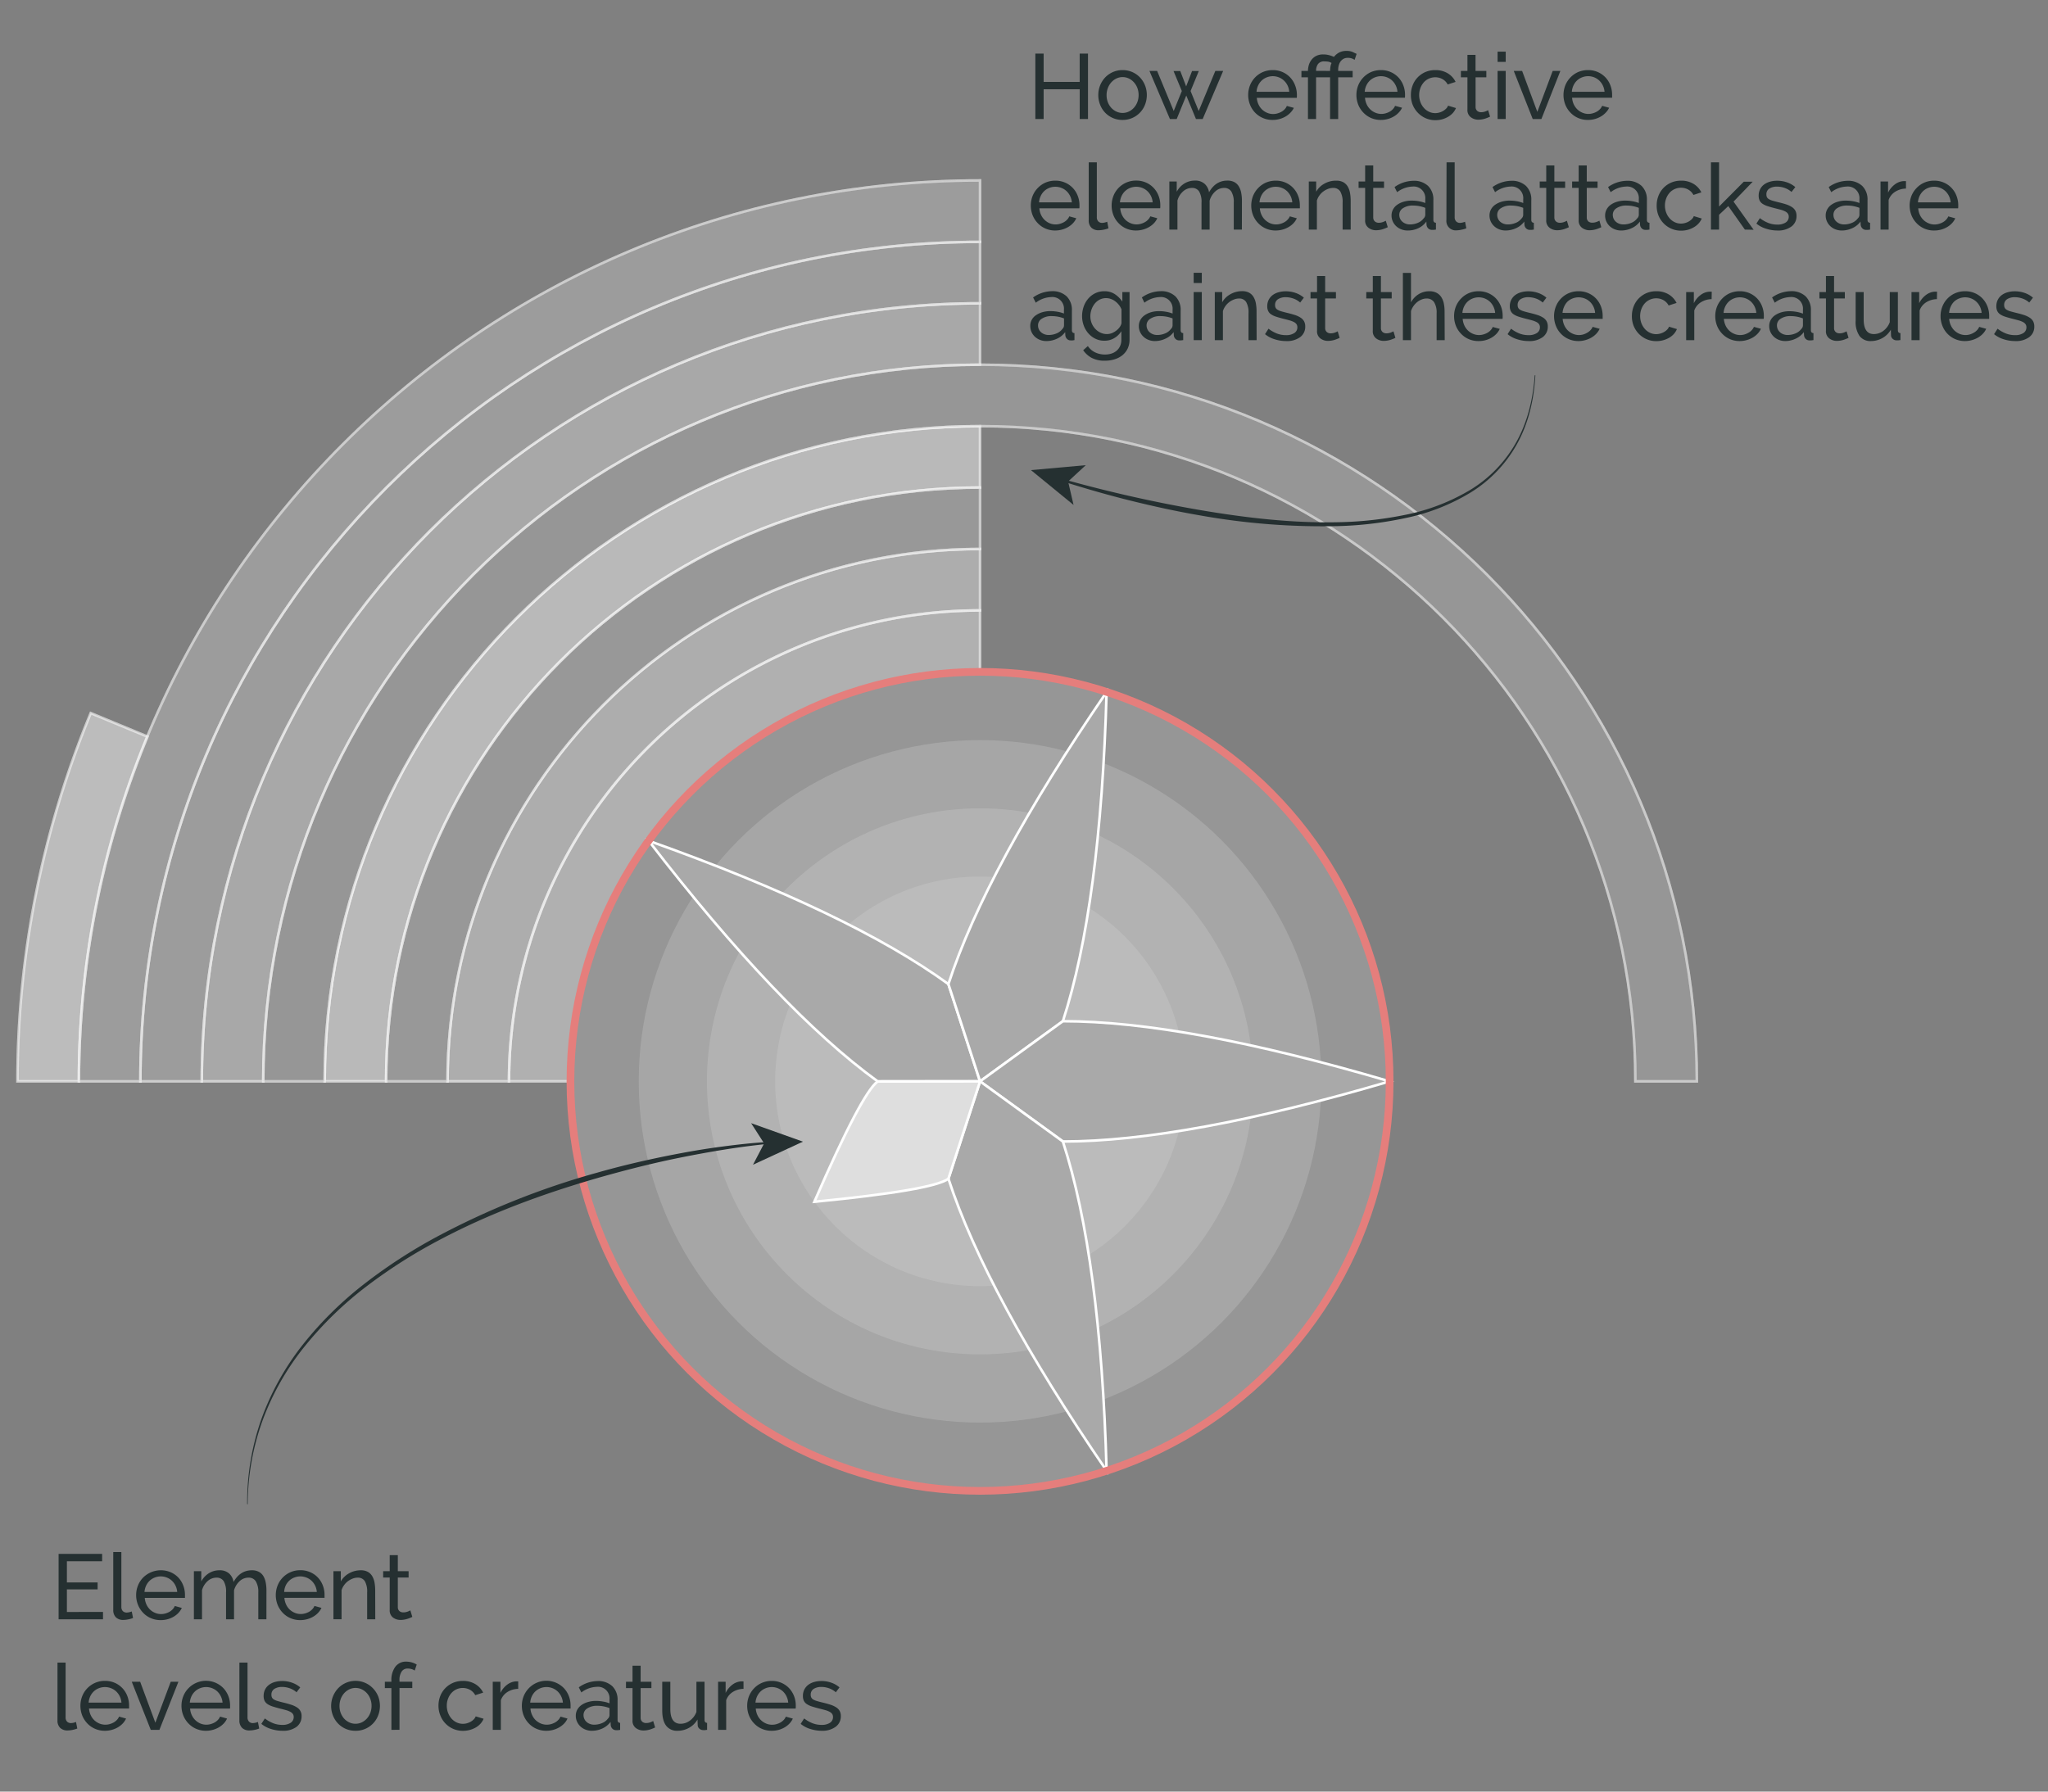 <svg xmlns="http://www.w3.org/2000/svg" viewBox="0 0 800 700"><rect x="0" y="0" width="800" height="700" fill="#808080" stroke="none"/><defs><style>.cls-1{fill:#d4d4d4;}.cls-1,.cls-10,.cls-12,.cls-13,.cls-2,.cls-3,.cls-4,.cls-5,.cls-6,.cls-7,.cls-8,.cls-9{stroke:#fff;}.cls-1,.cls-10,.cls-2,.cls-3,.cls-4,.cls-5,.cls-6,.cls-7,.cls-8,.cls-9{opacity:0.2;}.cls-1,.cls-10,.cls-11,.cls-14,.cls-2,.cls-3,.cls-4,.cls-5,.cls-6,.cls-7,.cls-8,.cls-9{isolation:isolate;}.cls-2{fill:#d1d1d1;}.cls-3{fill:#adadad;}.cls-4{fill:#e5e5e5;}.cls-12,.cls-5{fill:#a9a9a9;}.cls-6{fill:#c5c5c5;}.cls-7{fill:#afafaf;}.cls-8{fill:#b3b3b3;}.cls-9{fill:#e7e7e7;}.cls-10,.cls-13{fill:#dedede;}.cls-11{fill:#d9d9d9;opacity:0.25;}.cls-14{fill:none;stroke:#e57e7c;stroke-miterlimit:10;stroke-width:3px;}.cls-15{fill:#253031;}</style></defs><title>elem_annotated</title><g id="Layer_6" data-name="Layer 6"><g id="data_viz" data-name="data viz"><g id="data_arcs" data-name="data arcs"><path class="cls-1" d="M198.83,422.5a184,184,0,0,1,184-184v24a160,160,0,0,0-160,160Z"/><path class="cls-2" d="M174.83,422.5c0-114.87,93.13-208,208-208v24a184,184,0,0,0-184,184Z"/><path class="cls-3" d="M150.83,422.5c0-128.13,103.87-232,232-232v24c-114.87,0-208,93.13-208,208Z"/><path class="cls-4" d="M126.83,422.5c0-141.38,114.62-256,256-256v24c-128.13,0-232,103.87-232,232Z"/><path class="cls-5" d="M102.83,422.5c0-154.64,125.36-280,280-280s280,125.36,280,280h-24c0-141.38-114.61-256-256-256s-256,114.62-256,256Z"/><path class="cls-6" d="M78.83,422.5c0-167.89,136.11-304,304-304v24c-154.64,0-280,125.36-280,280Z"/><path class="cls-7" d="M54.83,422.5c0-181.15,146.85-328,328-328v24c-167.89,0-304,136.11-304,304Z"/><path class="cls-8" d="M30.83,422.5c0-194.4,157.6-352,352-352v24c-181.15,0-328,146.85-328,328Z"/><path class="cls-9" d="M6.83,422.5A376.06,376.06,0,0,1,35.45,278.62l22.18,9.18a352,352,0,0,0-26.8,134.7Z"/><path class="cls-10" d="M-17.17,422.5h0Z"/><path class="cls-1" d="M198.83,422.5a184,184,0,0,1,184-184v24a160,160,0,0,0-160,160Z"/><path class="cls-2" d="M174.83,422.5c0-114.87,93.13-208,208-208v24a184,184,0,0,0-184,184Z"/><path class="cls-3" d="M150.83,422.5c0-128.13,103.87-232,232-232v24c-114.87,0-208,93.13-208,208Z"/><path class="cls-4" d="M126.83,422.5c0-141.38,114.62-256,256-256v24c-128.13,0-232,103.87-232,232Z"/><path class="cls-5" d="M102.83,422.5c0-154.64,125.36-280,280-280s280,125.36,280,280h-24c0-141.38-114.61-256-256-256s-256,114.62-256,256Z"/><path class="cls-6" d="M78.83,422.5c0-167.89,136.11-304,304-304v24c-154.64,0-280,125.36-280,280Z"/><path class="cls-7" d="M54.83,422.5c0-181.15,146.85-328,328-328v24c-167.89,0-304,136.11-304,304Z"/><path class="cls-8" d="M30.83,422.5c0-194.4,157.6-352,352-352v24c-181.15,0-328,146.85-328,328Z"/><path class="cls-9" d="M6.83,422.5A376.06,376.06,0,0,1,35.45,278.62l22.18,9.18a352,352,0,0,0-26.8,134.7Z"/><path class="cls-10" d="M-17.17,422.5h0Z"/><path class="cls-1" d="M198.83,422.5a184,184,0,0,1,184-184v24a160,160,0,0,0-160,160Z"/><path class="cls-2" d="M174.83,422.5c0-114.87,93.13-208,208-208v24a184,184,0,0,0-184,184Z"/><path class="cls-3" d="M150.83,422.5c0-128.13,103.87-232,232-232v24c-114.87,0-208,93.13-208,208Z"/><path class="cls-4" d="M126.83,422.5c0-141.38,114.62-256,256-256v24c-128.13,0-232,103.87-232,232Z"/><path class="cls-5" d="M102.83,422.5c0-154.64,125.36-280,280-280s280,125.36,280,280h-24c0-141.38-114.61-256-256-256s-256,114.62-256,256Z"/><path class="cls-6" d="M78.83,422.5c0-167.89,136.11-304,304-304v24c-154.64,0-280,125.36-280,280Z"/><path class="cls-7" d="M54.83,422.5c0-181.15,146.85-328,328-328v24c-167.89,0-304,136.11-304,304Z"/><path class="cls-8" d="M30.83,422.5c0-194.4,157.6-352,352-352v24c-181.15,0-328,146.85-328,328Z"/><path class="cls-9" d="M6.83,422.5A376.06,376.06,0,0,1,35.45,278.62l22.18,9.18a352,352,0,0,0-26.8,134.7Z"/><path class="cls-10" d="M-17.17,422.5h0Z"/><path class="cls-1" d="M198.83,422.5a184,184,0,0,1,184-184v24a160,160,0,0,0-160,160Z"/><path class="cls-2" d="M174.83,422.5c0-114.87,93.13-208,208-208v24a184,184,0,0,0-184,184Z"/><path class="cls-3" d="M150.83,422.5c0-128.13,103.87-232,232-232v24c-114.87,0-208,93.13-208,208Z"/><path class="cls-4" d="M126.83,422.5c0-141.38,114.62-256,256-256v24c-128.13,0-232,103.87-232,232Z"/><path class="cls-5" d="M102.83,422.5c0-154.64,125.36-280,280-280s280,125.36,280,280h-24c0-141.38-114.61-256-256-256s-256,114.62-256,256Z"/><path class="cls-6" d="M78.83,422.5c0-167.89,136.11-304,304-304v24c-154.64,0-280,125.36-280,280Z"/><path class="cls-7" d="M54.83,422.5c0-181.15,146.85-328,328-328v24c-167.89,0-304,136.11-304,304Z"/><path class="cls-8" d="M30.83,422.5c0-194.4,157.6-352,352-352v24c-181.15,0-328,146.85-328,328Z"/><path class="cls-9" d="M6.83,422.5A376.06,376.06,0,0,1,35.45,278.62l22.18,9.18a352,352,0,0,0-26.8,134.7Z"/></g><g id="data_flower" data-name="data flower"><circle class="cls-11" cx="382.83" cy="422.5" r="80"/><circle class="cls-11" cx="382.83" cy="422.5" r="106.67"/><circle class="cls-11" cx="382.83" cy="422.5" r="133.33"/><circle class="cls-11" cx="382.83" cy="422.5" r="160"/><g id="flower"><path class="cls-12" d="M382.83,422.5h-40q-38.54-28-89.44-94h0q78.54,28,117.08,56Z"/><path class="cls-12" d="M382.83,422.5l-12.36-38q14.73-45.3,61.8-114.13h0Q429.92,353.68,415.19,399Z"/><path class="cls-12" d="M382.83,422.5,415.19,399q47.64,0,127.64,23.51h0Q462.84,446,415.19,446Z"/><path class="cls-12" d="M382.83,422.5,415.19,446q14.73,45.3,17.08,128.65h0q-47.07-68.82-61.8-114.12Z"/><path class="cls-13" d="M382.83,422.5l-12.36,38.05q-6.18,4.49-52.36,9h0q18.54-42.54,24.72-47Z"/></g></g></g></g><g id="annotations"><circle class="cls-14" cx="382.83" cy="422.5" r="160"/><path class="cls-15" d="M40.24,629.8v2.88H22.89V607.12h17V610H26.13v8.28h12V621h-12v8.82Z"/><path class="cls-15" d="M44.24,606.4h3.17v21.42a2.31,2.31,0,0,0,.55,1.64,2.09,2.09,0,0,0,1.57.59,4,4,0,0,0,.94-.13,7.45,7.45,0,0,0,1-.3l.5,2.55a9.73,9.73,0,0,1-1.87.54,9.48,9.48,0,0,1-1.91.22,4,4,0,0,1-2.9-1A3.91,3.91,0,0,1,44.24,629Z"/><path class="cls-15" d="M62.78,633a9.52,9.52,0,0,1-3.89-.78,9,9,0,0,1-3-2.1,9.49,9.49,0,0,1-2-3.12,10.1,10.1,0,0,1-.71-3.76,10,10,0,0,1,.71-3.74,9.37,9.37,0,0,1,2-3.1,9.83,9.83,0,0,1,10.81-2.09,9.26,9.26,0,0,1,3,2.11,9.4,9.4,0,0,1,1.88,3.06,10,10,0,0,1,.67,3.62c0,.26,0,.5,0,.72a4.38,4.38,0,0,1,0,.5H56.55a7.26,7.26,0,0,0,.65,2.56,6.62,6.62,0,0,0,1.4,2,6.46,6.46,0,0,0,2,1.29,5.7,5.7,0,0,0,2.32.47,6.44,6.44,0,0,0,1.69-.23,7.86,7.86,0,0,0,1.55-.63,5.83,5.83,0,0,0,1.28-1,4,4,0,0,0,.84-1.3l2.74.76a7.06,7.06,0,0,1-1.28,1.9,8.56,8.56,0,0,1-1.87,1.5,9.78,9.78,0,0,1-2.36,1A10.05,10.05,0,0,1,62.78,633Zm6.44-11a6.74,6.74,0,0,0-.66-2.46,6.64,6.64,0,0,0-1.41-1.93,6.43,6.43,0,0,0-6.71-1.24,6.1,6.1,0,0,0-2,1.26,6.34,6.34,0,0,0-1.37,1.92,7.08,7.08,0,0,0-.63,2.45Z"/><path class="cls-15" d="M104.07,632.68H100.9V622.17a7.94,7.94,0,0,0-1-4.36,3.19,3.19,0,0,0-2.83-1.4,5,5,0,0,0-3.47,1.38,7.65,7.65,0,0,0-2.18,3.58v11.31H88.3V622.17a8,8,0,0,0-.93-4.4,3.18,3.18,0,0,0-2.81-1.36,5.14,5.14,0,0,0-3.46,1.35,7.31,7.31,0,0,0-2.19,3.58v11.34H75.74V613.89h2.88v4a8.47,8.47,0,0,1,3-3.22,7.67,7.67,0,0,1,4.14-1.14,5.36,5.36,0,0,1,3.76,1.28,5.57,5.57,0,0,1,1.71,3.29c1.68-3,4.07-4.57,7.16-4.57a5.61,5.61,0,0,1,2.72.6,4.55,4.55,0,0,1,1.75,1.65,7.64,7.64,0,0,1,.93,2.5,16.2,16.2,0,0,1,.29,3.14Z"/><path class="cls-15" d="M117.32,633a9.52,9.52,0,0,1-3.89-.78,9,9,0,0,1-3-2.1,9.68,9.68,0,0,1-2-3.12,10.29,10.29,0,0,1-.7-3.76,10.15,10.15,0,0,1,.7-3.74,9.45,9.45,0,0,1,8.91-6,9.36,9.36,0,0,1,3.87.79,9,9,0,0,1,3,2.11,9.25,9.25,0,0,1,1.89,3.06,10,10,0,0,1,.67,3.62c0,.26,0,.5,0,.72a4.38,4.38,0,0,1,0,.5H111.09a7.26,7.26,0,0,0,.65,2.56,6.62,6.62,0,0,0,1.4,2,6.54,6.54,0,0,0,2,1.29,5.78,5.78,0,0,0,2.33.47,6.44,6.44,0,0,0,1.69-.23,7.86,7.86,0,0,0,1.55-.63,5.55,5.55,0,0,0,1.27-1,3.9,3.9,0,0,0,.85-1.3l2.74.76a7.06,7.06,0,0,1-1.28,1.9,8.56,8.56,0,0,1-1.87,1.5,9.78,9.78,0,0,1-2.36,1A10.11,10.11,0,0,1,117.32,633Zm6.44-11a6.74,6.74,0,0,0-.66-2.46,6.64,6.64,0,0,0-1.41-1.93,6.22,6.22,0,0,0-2-1.24,6.49,6.49,0,0,0-4.75,0,6,6,0,0,0-2,1.26,6.34,6.34,0,0,0-1.37,1.92A7.08,7.08,0,0,0,111,622Z"/><path class="cls-15" d="M146.59,632.68h-3.17V622.17a8.15,8.15,0,0,0-.92-4.4,3.12,3.12,0,0,0-2.79-1.36,5.3,5.3,0,0,0-1.94.37,8.15,8.15,0,0,0-1.84,1,7,7,0,0,0-1.51,1.55,6.52,6.52,0,0,0-1,2v11.34h-3.17V613.89h2.88v4a8.25,8.25,0,0,1,3.22-3.17,9.19,9.19,0,0,1,4.59-1.19,5.5,5.5,0,0,1,2.7.6,4.49,4.49,0,0,1,1.73,1.65,7.42,7.42,0,0,1,.92,2.5,17.09,17.09,0,0,1,.27,3.14Z"/><path class="cls-15" d="M161.06,631.74c-.19.1-.45.21-.76.34a10.38,10.38,0,0,1-1.06.4,9.16,9.16,0,0,1-1.3.32,7.59,7.59,0,0,1-1.45.13,4.83,4.83,0,0,1-3-.95,3.5,3.5,0,0,1-1.26-3V616.37h-2.56v-2.48h2.56v-6.27h3.17v6.27h4.21v2.48h-4.21V628a2,2,0,0,0,.68,1.52,2.32,2.32,0,0,0,1.44.46,4.73,4.73,0,0,0,1.71-.3,7.64,7.64,0,0,0,1.06-.49Z"/><path class="cls-15" d="M22.46,649.6h3.17V671a2.31,2.31,0,0,0,.55,1.64,2.09,2.09,0,0,0,1.57.59,4.47,4.47,0,0,0,.94-.12,9.21,9.21,0,0,0,1-.31l.5,2.56a11.42,11.42,0,0,1-1.87.54,10.18,10.18,0,0,1-1.91.21,4,4,0,0,1-2.9-1,3.91,3.91,0,0,1-1.06-2.92Z"/><path class="cls-15" d="M41,676.24a9.52,9.52,0,0,1-3.89-.78,9,9,0,0,1-3-2.1,9.75,9.75,0,0,1-2-3.11,10.38,10.38,0,0,1-.7-3.77,10.19,10.19,0,0,1,.7-3.74,9.45,9.45,0,0,1,8.91-6,9.44,9.44,0,0,1,3.88.79,9.14,9.14,0,0,1,4.85,5.17,10,10,0,0,1,.67,3.62c0,.26,0,.5,0,.72a4.38,4.38,0,0,1,0,.5H34.77a7.26,7.26,0,0,0,.65,2.56,6.62,6.62,0,0,0,1.4,2,6.77,6.77,0,0,0,2,1.3,5.94,5.94,0,0,0,2.33.46,6,6,0,0,0,1.69-.23,7.86,7.86,0,0,0,1.55-.63,5.55,5.55,0,0,0,1.27-1,3.9,3.9,0,0,0,.85-1.3l2.74.76a7.27,7.27,0,0,1-1.28,1.91,8.82,8.82,0,0,1-1.87,1.49,9.78,9.78,0,0,1-2.36,1A10.11,10.11,0,0,1,41,676.24Zm6.44-11a6.74,6.74,0,0,0-.66-2.46,6.64,6.64,0,0,0-1.41-1.93,6.22,6.22,0,0,0-2-1.24,6.49,6.49,0,0,0-4.75,0,6,6,0,0,0-2,1.26,6.34,6.34,0,0,0-1.37,1.92,7.08,7.08,0,0,0-.63,2.45Z"/><path class="cls-15" d="M58.89,675.88l-7.42-18.79h3.28l5.94,16,6-16h3l-7.42,18.79Z"/><path class="cls-15" d="M80.49,676.24a9.52,9.52,0,0,1-3.89-.78,9.11,9.11,0,0,1-3-2.1,9.55,9.55,0,0,1-2-3.11,10.19,10.19,0,0,1-.71-3.77,10,10,0,0,1,.71-3.74,9.24,9.24,0,0,1,2-3.1,9.34,9.34,0,0,1,3-2.1,9.46,9.46,0,0,1,10.73,2.12,9.59,9.59,0,0,1,1.89,3.06,10.18,10.18,0,0,1,.66,3.62c0,.26,0,.5,0,.72s0,.38-.06.5H74.26a7.26,7.26,0,0,0,.65,2.56,6.56,6.56,0,0,0,3.37,3.28,5.86,5.86,0,0,0,2.32.46,6,6,0,0,0,1.69-.23,7.86,7.86,0,0,0,1.55-.63,5.83,5.83,0,0,0,1.28-1,4,4,0,0,0,.84-1.3l2.74.76a7,7,0,0,1-1.28,1.91,8.58,8.58,0,0,1-1.87,1.49,9.78,9.78,0,0,1-2.36,1A10,10,0,0,1,80.49,676.24Zm6.45-11a7,7,0,0,0-.67-2.46,6.61,6.61,0,0,0-1.4-1.93,6.45,6.45,0,0,0-6.72-1.24,6.1,6.1,0,0,0-2,1.26,6.34,6.34,0,0,0-1.37,1.92,7.08,7.08,0,0,0-.63,2.45Z"/><path class="cls-15" d="M93.52,649.6h3.17V671a2.31,2.31,0,0,0,.56,1.64,2,2,0,0,0,1.56.59,4.39,4.39,0,0,0,.94-.12,8.58,8.58,0,0,0,1-.31l.5,2.56a11.42,11.42,0,0,1-1.87.54,10.18,10.18,0,0,1-1.91.21,4,4,0,0,1-2.9-1,4,4,0,0,1-1.06-2.92Z"/><path class="cls-15" d="M110.33,676.24a14.79,14.79,0,0,1-4.46-.7,11.09,11.09,0,0,1-3.78-2l1.37-2.12a13.32,13.32,0,0,0,3.31,1.89,9.73,9.73,0,0,0,3.49.63,5.76,5.76,0,0,0,3.26-.81,2.61,2.61,0,0,0,1.21-2.29,2.06,2.06,0,0,0-.33-1.17,2.71,2.71,0,0,0-1-.84,7.66,7.66,0,0,0-1.66-.65c-.67-.19-1.45-.4-2.34-.61-1.12-.29-2.1-.57-2.91-.83a7.77,7.77,0,0,1-2-.94,3.27,3.27,0,0,1-1.15-1.29,4.38,4.38,0,0,1-.36-1.88,5.51,5.51,0,0,1,.56-2.5,5.21,5.21,0,0,1,1.53-1.83,6.94,6.94,0,0,1,2.28-1.12,10.3,10.3,0,0,1,2.83-.38,11.13,11.13,0,0,1,4,.69,9.58,9.58,0,0,1,3.1,1.8l-1.44,1.9a8.26,8.26,0,0,0-2.67-1.56,8.92,8.92,0,0,0-3-.52,5.58,5.58,0,0,0-2.94.73,2.57,2.57,0,0,0-1.2,2.36,2.3,2.3,0,0,0,.23,1.08,2.11,2.11,0,0,0,.78.76,6,6,0,0,0,1.38.57c.57.17,1.24.35,2,.54,1.24.29,2.33.59,3.25.89a9.22,9.22,0,0,1,2.31,1.06,3.79,3.79,0,0,1,1.82,3.46,5,5,0,0,1-2,4.17A8.72,8.72,0,0,1,110.33,676.24Z"/><path class="cls-15" d="M138.84,676.24a9.43,9.43,0,0,1-3.87-.79,9.32,9.32,0,0,1-3-2.13,9.55,9.55,0,0,1-1.93-3.09,10.13,10.13,0,0,1,2-10.55,9.41,9.41,0,0,1,13.68,0,9.89,9.89,0,0,1,2,3.09,10.36,10.36,0,0,1,0,7.46,9.25,9.25,0,0,1-1.94,3.09,9.28,9.28,0,0,1-6.88,2.92Zm-6.22-9.69a7.62,7.62,0,0,0,.48,2.74,7.27,7.27,0,0,0,1.33,2.2,6.47,6.47,0,0,0,2,1.47,5.76,5.76,0,0,0,4.87,0,6.42,6.42,0,0,0,2-1.49,6.9,6.9,0,0,0,1.35-2.23,7.56,7.56,0,0,0,.49-2.76,7.41,7.41,0,0,0-.49-2.71,6.84,6.84,0,0,0-1.35-2.24,6.42,6.42,0,0,0-2-1.49,5.62,5.62,0,0,0-2.44-.54,5.48,5.48,0,0,0-2.43.56,6.44,6.44,0,0,0-2,1.51,7.42,7.42,0,0,0-1.33,2.23A7.76,7.76,0,0,0,132.62,666.55Z"/><path class="cls-15" d="M152.89,675.88V659.57h-2.56v-2.48h2.56v-.4a8.68,8.68,0,0,1,1.54-5.47,5.07,5.07,0,0,1,4.22-2,8.15,8.15,0,0,1,2.19.3,7.6,7.6,0,0,1,1.94.85l-.79,2.34a4.2,4.2,0,0,0-1.24-.58,5.31,5.31,0,0,0-1.46-.21,2.74,2.74,0,0,0-2.41,1.19,6,6,0,0,0-.83,3.45v.51h5v2.48h-5v16.31Z"/><path class="cls-15" d="M171.28,666.45a10.44,10.44,0,0,1,.68-3.75,9.26,9.26,0,0,1,4.95-5.16,9.51,9.51,0,0,1,3.91-.78,9.17,9.17,0,0,1,4.84,1.24,8.09,8.09,0,0,1,3.08,3.33l-3.1,1a5.14,5.14,0,0,0-2-2.07,5.92,5.92,0,0,0-7.31,1.24,7.05,7.05,0,0,0-1.31,2.19,7.59,7.59,0,0,0-.49,2.78,7.73,7.73,0,0,0,.5,2.77,7.66,7.66,0,0,0,1.35,2.25,6.38,6.38,0,0,0,2,1.49,5.61,5.61,0,0,0,2.43.54,5.7,5.7,0,0,0,1.64-.23,6.8,6.8,0,0,0,1.48-.63,5.59,5.59,0,0,0,1.17-.92,3.28,3.28,0,0,0,.72-1.13l3.09.93a6.61,6.61,0,0,1-1.2,1.91,7.52,7.52,0,0,1-1.82,1.48,10,10,0,0,1-5,1.33,9.38,9.38,0,0,1-8.88-6A10.13,10.13,0,0,1,171.28,666.45Z"/><path class="cls-15" d="M202.42,659.86a8.13,8.13,0,0,0-4.19,1.22,6.26,6.26,0,0,0-2.58,3.21v11.59h-3.17V657.09h3v4.35a8.93,8.93,0,0,1,2.55-3.15,6.45,6.45,0,0,1,3.39-1.35H202a2.52,2.52,0,0,1,.43,0Z"/><path class="cls-15" d="M213.44,676.24a9.48,9.48,0,0,1-3.89-.78,9,9,0,0,1-3-2.1,9.72,9.72,0,0,1-2-3.11,10.18,10.18,0,0,1-.7-3.77,10,10,0,0,1,.7-3.74,9.56,9.56,0,0,1,2-3.1,9.52,9.52,0,0,1,13.77,0,9.25,9.25,0,0,1,1.89,3.06,10,10,0,0,1,.67,3.62c0,.26,0,.5,0,.72a4.38,4.38,0,0,1,0,.5H207.21a7,7,0,0,0,.65,2.56,6.45,6.45,0,0,0,1.4,2,6.77,6.77,0,0,0,2,1.3,5.89,5.89,0,0,0,2.32.46,6.11,6.11,0,0,0,1.7-.23,7.77,7.77,0,0,0,1.54-.63,5.61,5.61,0,0,0,1.28-1,4.23,4.23,0,0,0,.85-1.3l2.73.76a7,7,0,0,1-1.27,1.91,8.88,8.88,0,0,1-1.88,1.49,9.71,9.71,0,0,1-2.35,1A10.11,10.11,0,0,1,213.44,676.24Zm6.44-11a6.76,6.76,0,0,0-.67-2.46,6.61,6.61,0,0,0-1.4-1.93,6.32,6.32,0,0,0-4.34-1.69,6.25,6.25,0,0,0-2.37.45,6.15,6.15,0,0,0-2,1.26,6.31,6.31,0,0,0-1.36,1.92,7.08,7.08,0,0,0-.63,2.45Z"/><path class="cls-15" d="M231.22,676.24a6.71,6.71,0,0,1-2.48-.45,6.09,6.09,0,0,1-2-1.24,5.72,5.72,0,0,1-1.33-1.86,5.39,5.39,0,0,1-.49-2.32,4.93,4.93,0,0,1,.57-2.36,5.55,5.55,0,0,1,1.64-1.82,8.39,8.39,0,0,1,2.52-1.18,11.13,11.13,0,0,1,3.19-.44,15.53,15.53,0,0,1,2.77.26,12.67,12.67,0,0,1,2.48.68V664a4.52,4.52,0,0,0-5-4.93,10.54,10.54,0,0,0-6,2.19l-1-2a13,13,0,0,1,7.3-2.45,8,8,0,0,1,5.78,2,7.36,7.36,0,0,1,2.07,5.58V672c0,.74.34,1.13,1,1.15v2.74l-.83.11c-.21,0-.44,0-.68,0a2,2,0,0,1-1.5-.56,2.28,2.28,0,0,1-.66-1.35l-.07-1.33a8.19,8.19,0,0,1-3.19,2.58A9.89,9.89,0,0,1,231.22,676.24Zm.83-2.38a7.91,7.91,0,0,0,3.15-.63,5.13,5.13,0,0,0,2.21-1.67,2,2,0,0,0,.68-1.41v-2.77a13,13,0,0,0-4.78-.9,6.78,6.78,0,0,0-3.87,1,3,3,0,0,0-1.5,2.63,3.58,3.58,0,0,0,1.17,2.66,4,4,0,0,0,1.32.79A4.32,4.32,0,0,0,232.05,673.86Z"/><path class="cls-15" d="M255.91,674.94c-.19.1-.44.21-.75.34s-.67.27-1.06.4a9.16,9.16,0,0,1-1.3.32,7.7,7.7,0,0,1-1.46.13,4.85,4.85,0,0,1-3-1,3.5,3.5,0,0,1-1.26-3V659.57h-2.55v-2.48h2.55v-6.27h3.17v6.27h4.21v2.48h-4.21v11.66a2,2,0,0,0,.69,1.52,2.28,2.28,0,0,0,1.44.46,4.73,4.73,0,0,0,1.71-.3,7.07,7.07,0,0,0,1.06-.49Z"/><path class="cls-15" d="M264.66,676.24a5.26,5.26,0,0,1-4.46-2q-1.51-2-1.51-5.91V657.09h3.16v10.65c0,3.84,1.34,5.76,4,5.76a6.07,6.07,0,0,0,3.65-1.24,7.32,7.32,0,0,0,2.54-3.4V657.09h3.17V672c0,.74.34,1.13,1,1.15v2.74c-.36,0-.64.08-.85.09l-.59,0a2.29,2.29,0,0,1-1.57-.56,1.87,1.87,0,0,1-.66-1.39l-.08-2.19a8.67,8.67,0,0,1-3.31,3.25A9.12,9.12,0,0,1,264.66,676.24Z"/><path class="cls-15" d="M290.44,659.86a8.17,8.17,0,0,0-4.2,1.22,6.24,6.24,0,0,0-2.57,3.21v11.59H280.5V657.09h2.95v4.35a9,9,0,0,1,2.56-3.15,6.42,6.42,0,0,1,3.38-1.35H290a2.63,2.63,0,0,1,.43,0Z"/><path class="cls-15" d="M301.45,676.24a9.47,9.47,0,0,1-3.88-.78,9,9,0,0,1-3-2.1,9.72,9.72,0,0,1-2-3.11,10.18,10.18,0,0,1-.7-3.77,10,10,0,0,1,.7-3.74,9.56,9.56,0,0,1,2-3.1,9.34,9.34,0,0,1,3-2.1,9.52,9.52,0,0,1,3.89-.78,9.19,9.19,0,0,1,6.84,2.9,9.59,9.59,0,0,1,1.89,3.06,10.18,10.18,0,0,1,.66,3.62c0,.26,0,.5,0,.72a4,4,0,0,1-.06.5H295.22a7.48,7.48,0,0,0,.65,2.56,6.48,6.48,0,0,0,1.41,2,6.64,6.64,0,0,0,2,1.3,5.86,5.86,0,0,0,2.32.46,6,6,0,0,0,1.69-.23,7.86,7.86,0,0,0,1.55-.63,5.61,5.61,0,0,0,1.28-1,4,4,0,0,0,.84-1.3l2.74.76a7,7,0,0,1-1.28,1.91,8.58,8.58,0,0,1-1.87,1.49,9.62,9.62,0,0,1-2.36,1A10,10,0,0,1,301.45,676.24Zm6.45-11a7,7,0,0,0-.67-2.46,6.61,6.61,0,0,0-1.4-1.93,6.45,6.45,0,0,0-6.72-1.24,6.1,6.1,0,0,0-2,1.26,6.51,6.51,0,0,0-1.37,1.92,7.08,7.08,0,0,0-.63,2.45Z"/><path class="cls-15" d="M321,676.24a14.79,14.79,0,0,1-4.46-.7,10.9,10.9,0,0,1-3.78-2l1.36-2.12a13.37,13.37,0,0,0,3.32,1.89,9.69,9.69,0,0,0,3.49.63,5.78,5.78,0,0,0,3.26-.81,2.6,2.6,0,0,0,1.2-2.29,2.14,2.14,0,0,0-.32-1.17,2.8,2.8,0,0,0-1-.84,8.09,8.09,0,0,0-1.66-.65c-.67-.19-1.45-.4-2.34-.61-1.13-.29-2.1-.57-2.92-.83a7.84,7.84,0,0,1-2-.94,3.27,3.27,0,0,1-1.15-1.29,4.38,4.38,0,0,1-.36-1.88,5.5,5.5,0,0,1,.55-2.5,5.43,5.43,0,0,1,1.53-1.83,6.89,6.89,0,0,1,2.29-1.12,10.3,10.3,0,0,1,2.83-.38,11.21,11.21,0,0,1,4,.69,9.53,9.53,0,0,1,3.09,1.8l-1.44,1.9a8.21,8.21,0,0,0-2.66-1.56,9,9,0,0,0-3-.52,5.52,5.52,0,0,0-2.93.73,2.58,2.58,0,0,0-1.21,2.36,2.19,2.19,0,0,0,.24,1.08,2,2,0,0,0,.77.76,6,6,0,0,0,1.39.57c.56.17,1.24.35,2,.54,1.25.29,2.34.59,3.26.89a9.31,9.31,0,0,1,2.3,1.06A4.06,4.06,0,0,1,328,668.5a4.16,4.16,0,0,1,.45,2,5,5,0,0,1-2,4.17A8.74,8.74,0,0,1,321,676.24Z"/><path class="cls-15" d="M425,20.94V46.5h-3.24V34.88H407.67V46.5h-3.24V20.94h3.24V32h14.08V20.94Z"/><path class="cls-15" d="M438.49,46.86a9.2,9.2,0,0,1-3.87-.79,9.21,9.21,0,0,1-4.91-5.22,10.06,10.06,0,0,1-.69-3.71,10.19,10.19,0,0,1,.7-3.74,9.82,9.82,0,0,1,1.95-3.1,9.38,9.38,0,0,1,3-2.12,9.12,9.12,0,0,1,3.83-.79,9.24,9.24,0,0,1,3.85.79,9.35,9.35,0,0,1,3,2.12,9.8,9.8,0,0,1,1.94,3.1,10.4,10.4,0,0,1,0,7.45,9.28,9.28,0,0,1-4.95,5.22A9.2,9.2,0,0,1,438.49,46.86Zm-6.23-9.68a7.45,7.45,0,0,0,.49,2.74,6.91,6.91,0,0,0,1.33,2.19,6.13,6.13,0,0,0,2,1.48,5.74,5.74,0,0,0,4.86,0,6.34,6.34,0,0,0,2-1.5,7.15,7.15,0,0,0,1.35-2.23,7.76,7.76,0,0,0,.48-2.75,7.67,7.67,0,0,0-.48-2.72,7.15,7.15,0,0,0-1.35-2.23,6.34,6.34,0,0,0-2-1.5,5.61,5.61,0,0,0-2.43-.54,5.48,5.48,0,0,0-2.43.56,6.36,6.36,0,0,0-2,1.51,7.16,7.16,0,0,0-1.33,2.24A7.54,7.54,0,0,0,432.26,37.18Z"/><path class="cls-15" d="M474.74,27.71h3.06l-8,18.79h-2.63l-3.78-9.18-3.74,9.18H457l-8-18.79h3l6.48,15.66,3.17-7.81-3.24-7.81h2.63l2.3,6,2.31-6h2.63l-3.21,7.81,3.17,7.81Z"/><path class="cls-15" d="M497.17,46.86a9.51,9.51,0,0,1-3.89-.77,9.29,9.29,0,0,1-5-5.22,10.28,10.28,0,0,1,0-7.51,9.41,9.41,0,0,1,5-5.2,9.65,9.65,0,0,1,3.89-.77,9.19,9.19,0,0,1,6.84,2.9,9.38,9.38,0,0,1,1.89,3.06A10.12,10.12,0,0,1,506.6,37c0,.27,0,.51,0,.72a4.35,4.35,0,0,1-.05.51H490.94a7.2,7.2,0,0,0,.65,2.55,6.62,6.62,0,0,0,1.4,2,6.31,6.31,0,0,0,2,1.3,5.87,5.87,0,0,0,2.32.47,6.05,6.05,0,0,0,1.69-.24,6.81,6.81,0,0,0,1.55-.63,5.27,5.27,0,0,0,1.28-1,3.88,3.88,0,0,0,.84-1.29l2.74.75A6.88,6.88,0,0,1,504.1,44a8.29,8.29,0,0,1-1.87,1.49,9.78,9.78,0,0,1-2.36,1A10,10,0,0,1,497.17,46.86Zm6.44-11a6.8,6.8,0,0,0-.66-2.47,6.59,6.59,0,0,0-1.41-1.92,6.41,6.41,0,0,0-6.71-1.25,6.1,6.1,0,0,0-2,1.26,6.38,6.38,0,0,0-1.37,1.93,7,7,0,0,0-.63,2.45Z"/><path class="cls-15" d="M526.47,22.6a3.38,3.38,0,0,0-1.71.41,3.68,3.68,0,0,0-1.15,1.07,4.47,4.47,0,0,0-.66,1.47,6.31,6.31,0,0,0-.22,1.66v.5h5.65V30.2h-5.65V46.5h-3.17V30.2h-5.47V46.5h-3.17V30.2h-2.55V27.71h2.55v-.14a8.67,8.67,0,0,1,.41-2.38,6.27,6.27,0,0,1,1.12-2,5.29,5.29,0,0,1,1.84-1.41,6,6,0,0,1,2.53-.52,9,9,0,0,1,2.36.29,11.2,11.2,0,0,1,1.89.68,6.27,6.27,0,0,1,2-1.69,5.91,5.91,0,0,1,2.87-.65,5.76,5.76,0,0,1,2.5.45c.61.3,1.11.54,1.49.71l-.79,2.34a5.3,5.3,0,0,0-1-.53A4.57,4.57,0,0,0,526.47,22.6Zm-6.91,5.11a11.3,11.3,0,0,1,.14-1.6,5.29,5.29,0,0,1,.44-1.49,3.35,3.35,0,0,0-1.35-.53A9.21,9.21,0,0,0,517.4,24,2.88,2.88,0,0,0,514.86,25a4.46,4.46,0,0,0-.77,2.5v.18Z"/><path class="cls-15" d="M539.43,46.86a9.47,9.47,0,0,1-3.88-.77,9.22,9.22,0,0,1-3-2.11,9.51,9.51,0,0,1-2-3.11,10.42,10.42,0,0,1,0-7.51,9.62,9.62,0,0,1,2-3.09,9.47,9.47,0,0,1,3-2.11,9.68,9.68,0,0,1,3.89-.77,9.19,9.19,0,0,1,6.84,2.9,9.38,9.38,0,0,1,1.89,3.06,10.13,10.13,0,0,1,.67,3.61c0,.27,0,.51,0,.72a4,4,0,0,1-.06.51H533.2a7.42,7.42,0,0,0,.65,2.55,6.48,6.48,0,0,0,1.41,2,6.27,6.27,0,0,0,2,1.3,5.9,5.9,0,0,0,2.32.47,6,6,0,0,0,1.69-.24,6.81,6.81,0,0,0,1.55-.63,5.09,5.09,0,0,0,1.28-1,4.08,4.08,0,0,0,.85-1.29l2.73.75A6.88,6.88,0,0,1,546.36,44a8.29,8.29,0,0,1-1.87,1.49,9.62,9.62,0,0,1-2.36,1A10,10,0,0,1,539.43,46.86Zm6.45-11a6.81,6.81,0,0,0-.67-2.47,6.56,6.56,0,0,0-1.4-1.92,6.43,6.43,0,0,0-6.72-1.25,6.21,6.21,0,0,0-2,1.26,6.56,6.56,0,0,0-1.37,1.93,7,7,0,0,0-.63,2.45Z"/><path class="cls-15" d="M551.13,37.07a10.14,10.14,0,0,1,.69-3.74,9.11,9.11,0,0,1,1.94-3.08,9.34,9.34,0,0,1,3-2.09,9.59,9.59,0,0,1,3.9-.77,9.08,9.08,0,0,1,4.84,1.24A8,8,0,0,1,568.59,32l-3.09,1a5.16,5.16,0,0,0-2-2.07,5.72,5.72,0,0,0-2.88-.74,5.87,5.87,0,0,0-2.45.53,5.71,5.71,0,0,0-2,1.45,7.22,7.22,0,0,0-1.31,2.2,7.92,7.92,0,0,0,0,5.54,7,7,0,0,0,1.35,2.25,6,6,0,0,0,2,1.5,5.54,5.54,0,0,0,2.43.54,5.76,5.76,0,0,0,1.64-.24,6,6,0,0,0,2.64-1.54,3,3,0,0,0,.72-1.14l3.1.94a6.78,6.78,0,0,1-1.21,1.91,7.72,7.72,0,0,1-1.82,1.47,9.68,9.68,0,0,1-2.32,1,9.85,9.85,0,0,1-2.68.36A9.37,9.37,0,0,1,553.8,44a9.68,9.68,0,0,1-2-3.12A10.29,10.29,0,0,1,551.13,37.07Z"/><path class="cls-15" d="M582.06,45.57l-.76.34c-.31.13-.67.26-1.06.4a9.16,9.16,0,0,1-1.3.32,8.62,8.62,0,0,1-1.46.13,4.77,4.77,0,0,1-3-1,3.47,3.47,0,0,1-1.26-3V30.2h-2.56V27.71h2.56V21.45h3.16v6.26h4.22V30.2H576.4V41.86a2,2,0,0,0,.69,1.51,2.32,2.32,0,0,0,1.44.47,4.52,4.52,0,0,0,1.71-.31,7.31,7.31,0,0,0,1.06-.48Z"/><path class="cls-15" d="M585,24.18v-4h3.17v4Zm0,22.32V27.71h3.17V46.5Z"/><path class="cls-15" d="M598.72,46.5l-7.41-18.79h3.27l5.94,16,6-16h3L602.11,46.5Z"/><path class="cls-15" d="M620.32,46.86a9.47,9.47,0,0,1-3.88-.77,9.22,9.22,0,0,1-3-2.11,9.51,9.51,0,0,1-2-3.11,10.42,10.42,0,0,1,0-7.51,9.62,9.62,0,0,1,2-3.09,9.47,9.47,0,0,1,3-2.11,9.68,9.68,0,0,1,3.89-.77,9.19,9.19,0,0,1,6.84,2.9,9.05,9.05,0,0,1,1.89,3.06,10.13,10.13,0,0,1,.67,3.61c0,.27,0,.51,0,.72a4.35,4.35,0,0,1,0,.51H614.1a7.2,7.2,0,0,0,.64,2.55,6.65,6.65,0,0,0,1.41,2,6.39,6.39,0,0,0,2,1.3,5.9,5.9,0,0,0,2.32.47,6,6,0,0,0,1.69-.24,6.63,6.63,0,0,0,1.55-.63,5.09,5.09,0,0,0,1.28-1,4.08,4.08,0,0,0,.85-1.29l2.73.75A6.88,6.88,0,0,1,627.25,44a8.29,8.29,0,0,1-1.87,1.49,9.71,9.71,0,0,1-2.35,1A10.13,10.13,0,0,1,620.32,46.86Zm6.45-11a6.81,6.81,0,0,0-.67-2.47,6.56,6.56,0,0,0-1.4-1.92,6.27,6.27,0,0,0-4.34-1.7,6.25,6.25,0,0,0-2.37.45,6.15,6.15,0,0,0-2,1.26,6.35,6.35,0,0,0-1.36,1.93,7,7,0,0,0-.63,2.45Z"/><path class="cls-15" d="M412.25,90.06a9.48,9.48,0,0,1-3.89-.77,9.22,9.22,0,0,1-3-2.11,9.51,9.51,0,0,1-2-3.11,10.42,10.42,0,0,1,0-7.51,9.62,9.62,0,0,1,2-3.09,9.47,9.47,0,0,1,3-2.11,9.72,9.72,0,0,1,3.89-.77,9.2,9.2,0,0,1,3.87.79A9.11,9.11,0,0,1,421,76.55a9.92,9.92,0,0,1,.67,3.61c0,.27,0,.51,0,.72a4.35,4.35,0,0,1-.05.51H406a7.2,7.2,0,0,0,.65,2.55A6.5,6.5,0,0,0,410,87.22a5.9,5.9,0,0,0,2.32.47,6.12,6.12,0,0,0,1.7-.24,6.73,6.73,0,0,0,1.54-.63,5.09,5.09,0,0,0,1.28-1,3.91,3.91,0,0,0,.85-1.29l2.73.75a6.85,6.85,0,0,1-1.27,1.91,8.35,8.35,0,0,1-1.88,1.49,9.54,9.54,0,0,1-2.35,1A10.11,10.11,0,0,1,412.25,90.06Zm6.44-11a6.8,6.8,0,0,0-2.07-4.39,6.25,6.25,0,0,0-2-1.25,6.34,6.34,0,0,0-2.38-.45,6.25,6.25,0,0,0-2.37.45,6.15,6.15,0,0,0-2,1.26,6.35,6.35,0,0,0-1.36,1.93,7,7,0,0,0-.63,2.45Z"/><path class="cls-15" d="M425.28,63.42h3.17V84.84a2.29,2.29,0,0,0,.55,1.64,2,2,0,0,0,1.57.6,4.56,4.56,0,0,0,.94-.13,6.9,6.9,0,0,0,1-.31L433,89.2a9.73,9.73,0,0,1-1.87.54,10.27,10.27,0,0,1-1.91.22,3.94,3.94,0,0,1-2.9-1A3.88,3.88,0,0,1,425.28,86Z"/><path class="cls-15" d="M443.82,90.06a9.48,9.48,0,0,1-3.89-.77,9.07,9.07,0,0,1-3-2.11,9.37,9.37,0,0,1-2-3.11,10.42,10.42,0,0,1,0-7.51,9.39,9.39,0,0,1,8.91-6,9.2,9.2,0,0,1,3.87.79,9.11,9.11,0,0,1,4.86,5.17,9.92,9.92,0,0,1,.67,3.61c0,.27,0,.51,0,.72a4.35,4.35,0,0,1-.05.51H437.59a7.2,7.2,0,0,0,.65,2.55,6.62,6.62,0,0,0,1.4,2,6.39,6.39,0,0,0,2,1.3,5.91,5.91,0,0,0,2.33.47,6.11,6.11,0,0,0,1.69-.24,6.73,6.73,0,0,0,1.54-.63,4.92,4.92,0,0,0,1.28-1,3.76,3.76,0,0,0,.85-1.29l2.74.75a7.11,7.11,0,0,1-1.28,1.91,8.35,8.35,0,0,1-1.88,1.49,9.54,9.54,0,0,1-2.35,1A10.11,10.11,0,0,1,443.82,90.06Zm6.44-11a6.67,6.67,0,0,0-2.07-4.39,6.41,6.41,0,0,0-6.71-1.25,6,6,0,0,0-2,1.26,6.21,6.21,0,0,0-1.37,1.93,7,7,0,0,0-.63,2.45Z"/><path class="cls-15" d="M485.11,89.7h-3.17V79.19a7.88,7.88,0,0,0-.95-4.35,3.2,3.2,0,0,0-2.83-1.41,5,5,0,0,0-3.47,1.39,7.6,7.6,0,0,0-2.18,3.58V89.7h-3.17V79.19a7.91,7.91,0,0,0-.94-4.39,3.17,3.17,0,0,0-2.8-1.37,5.12,5.12,0,0,0-3.46,1.35,7.44,7.44,0,0,0-2.2,3.58V89.7h-3.16V70.91h2.88v4a8.52,8.52,0,0,1,3-3.22,7.8,7.8,0,0,1,4.14-1.13,5.32,5.32,0,0,1,3.77,1.28,5.57,5.57,0,0,1,1.71,3.29c1.68-3,4.06-4.57,7.16-4.57a5.73,5.73,0,0,1,2.72.59,4.55,4.55,0,0,1,1.74,1.66,7.43,7.43,0,0,1,.94,2.5,16.09,16.09,0,0,1,.29,3.13Z"/><path class="cls-15" d="M498.36,90.06a9.48,9.48,0,0,1-3.89-.77,9.22,9.22,0,0,1-3-2.11,9.51,9.51,0,0,1-2-3.11,10.42,10.42,0,0,1,0-7.51,9.62,9.62,0,0,1,2-3.09,9.47,9.47,0,0,1,3-2.11,9.72,9.72,0,0,1,3.89-.77,9.2,9.2,0,0,1,3.87.79,9.11,9.11,0,0,1,4.86,5.17,9.92,9.92,0,0,1,.67,3.61c0,.27,0,.51,0,.72a4.35,4.35,0,0,1,0,.51H492.13a7.2,7.2,0,0,0,.65,2.55,6.5,6.5,0,0,0,3.36,3.28,5.9,5.9,0,0,0,2.32.47,6.12,6.12,0,0,0,1.7-.24,6.73,6.73,0,0,0,1.54-.63,5.09,5.09,0,0,0,1.28-1,3.91,3.91,0,0,0,.85-1.29l2.73.75a6.85,6.85,0,0,1-1.27,1.91,8.35,8.35,0,0,1-1.88,1.49,9.54,9.54,0,0,1-2.35,1A10.11,10.11,0,0,1,498.36,90.06Zm6.44-11a6.8,6.8,0,0,0-2.07-4.39,6.25,6.25,0,0,0-2-1.25,6.34,6.34,0,0,0-2.38-.45,6.25,6.25,0,0,0-2.37.45,6.15,6.15,0,0,0-2,1.26,6.35,6.35,0,0,0-1.36,1.93,7,7,0,0,0-.63,2.45Z"/><path class="cls-15" d="M527.62,89.7h-3.16V79.19a8.11,8.11,0,0,0-.92-4.39,3.14,3.14,0,0,0-2.79-1.37,5.41,5.41,0,0,0-2,.38,7.39,7.39,0,0,0-1.83,1,6.9,6.9,0,0,0-1.51,1.54,6.54,6.54,0,0,0-1,2V89.7h-3.16V70.91h2.88v4a8.16,8.16,0,0,1,3.22-3.16A9.08,9.08,0,0,1,522,70.59a5.62,5.62,0,0,1,2.7.59,4.67,4.67,0,0,1,1.73,1.66,7.41,7.41,0,0,1,.91,2.5,17,17,0,0,1,.27,3.13Z"/><path class="cls-15" d="M542.1,88.77l-.76.34c-.31.13-.67.26-1.06.4a9.16,9.16,0,0,1-1.3.32,8.62,8.62,0,0,1-1.46.13,4.77,4.77,0,0,1-3-1,3.47,3.47,0,0,1-1.26-3V73.4h-2.56V70.91h2.56V64.65h3.16v6.26h4.22V73.4h-4.22V85.06a2,2,0,0,0,.69,1.51,2.32,2.32,0,0,0,1.44.47,4.52,4.52,0,0,0,1.71-.31,7.31,7.31,0,0,0,1.06-.48Z"/><path class="cls-15" d="M549.87,90.06a6.75,6.75,0,0,1-2.48-.45,6.09,6.09,0,0,1-2-1.24,5.83,5.83,0,0,1-1.33-1.85,5.42,5.42,0,0,1-.49-2.32,4.8,4.8,0,0,1,.58-2.36A5.26,5.26,0,0,1,545.79,80a8.41,8.41,0,0,1,2.52-1.19,11.07,11.07,0,0,1,3.18-.43,15.42,15.42,0,0,1,2.77.25,12.76,12.76,0,0,1,2.49.69V77.82a4.54,4.54,0,0,0-5-4.93,10.48,10.48,0,0,0-6,2.2l-1-2a12.93,12.93,0,0,1,7.31-2.45,8,8,0,0,1,5.78,2,7.36,7.36,0,0,1,2.07,5.58v7.67c0,.74.33,1.12,1,1.15V89.7l-.82.11a5.12,5.12,0,0,1-.69,0,2,2,0,0,1-1.49-.56,2.29,2.29,0,0,1-.67-1.35l-.07-1.33A8.09,8.09,0,0,1,554,89.18,9.71,9.71,0,0,1,549.87,90.06Zm.83-2.37a7.84,7.84,0,0,0,3.15-.63,5.14,5.14,0,0,0,2.21-1.68,2,2,0,0,0,.69-1.4V81.21a13.06,13.06,0,0,0-4.79-.9,6.75,6.75,0,0,0-3.87,1,3,3,0,0,0-1.49,2.62,3.66,3.66,0,0,0,.3,1.48,3.52,3.52,0,0,0,.87,1.19,4.2,4.2,0,0,0,1.31.79A4.52,4.52,0,0,0,550.7,87.69Z"/><path class="cls-15" d="M565.06,63.42h3.17V84.84a2.3,2.3,0,0,0,.56,1.64,2,2,0,0,0,1.57.6,4.47,4.47,0,0,0,.93-.13,7,7,0,0,0,1-.31l.5,2.56a9.53,9.53,0,0,1-1.87.54A10.27,10.27,0,0,1,569,90a3.66,3.66,0,0,1-4-4Z"/><path class="cls-15" d="M588.14,90.06a6.71,6.71,0,0,1-2.48-.45,6.09,6.09,0,0,1-2-1.24,5.85,5.85,0,0,1-1.34-1.85,5.57,5.57,0,0,1-.48-2.32,4.9,4.9,0,0,1,.57-2.36A5.36,5.36,0,0,1,584.05,80a8.65,8.65,0,0,1,2.52-1.19,11.14,11.14,0,0,1,3.19-.43,15.5,15.5,0,0,1,2.77.25,12.65,12.65,0,0,1,2.48.69V77.82a4.53,4.53,0,0,0-5-4.93,10.48,10.48,0,0,0-6,2.2l-1-2a12.92,12.92,0,0,1,7.3-2.45,8,8,0,0,1,5.78,2,7.36,7.36,0,0,1,2.07,5.58v7.67c0,.74.34,1.12,1,1.15V89.7l-.83.11a4.88,4.88,0,0,1-.68,0,2,2,0,0,1-1.5-.56,2.28,2.28,0,0,1-.66-1.35l-.07-1.33a8.16,8.16,0,0,1-3.19,2.57A9.74,9.74,0,0,1,588.14,90.06Zm.83-2.37a7.91,7.91,0,0,0,3.15-.63,5.14,5.14,0,0,0,2.21-1.68A2,2,0,0,0,595,84V81.21a13,13,0,0,0-4.78-.9,6.7,6.7,0,0,0-3.87,1,3,3,0,0,0-1.5,2.62A3.58,3.58,0,0,0,586,86.61a4.14,4.14,0,0,0,1.32.79A4.52,4.52,0,0,0,589,87.69Z"/><path class="cls-15" d="M612.83,88.77c-.19.09-.44.21-.75.34s-.67.26-1.06.4a9.16,9.16,0,0,1-1.3.32,8.62,8.62,0,0,1-1.46.13,4.8,4.8,0,0,1-3-1A3.47,3.47,0,0,1,604,86V73.4h-2.55V70.91H604V64.65h3.17v6.26h4.21V73.4h-4.21V85.06a2,2,0,0,0,.69,1.51,2.28,2.28,0,0,0,1.44.47,4.52,4.52,0,0,0,1.71-.31,7.31,7.31,0,0,0,1.06-.48Z"/><path class="cls-15" d="M625.51,88.77l-.76.34c-.31.13-.67.26-1.06.4a9.16,9.16,0,0,1-1.3.32,8.62,8.62,0,0,1-1.46.13,4.77,4.77,0,0,1-3-1,3.47,3.47,0,0,1-1.26-3V73.4h-2.56V70.91h2.56V64.65h3.16v6.26h4.22V73.4h-4.22V85.06a2,2,0,0,0,.69,1.51A2.32,2.32,0,0,0,622,87a4.52,4.52,0,0,0,1.71-.31,7.31,7.31,0,0,0,1.06-.48Z"/><path class="cls-15" d="M633.28,90.06a6.75,6.75,0,0,1-2.48-.45,6.09,6.09,0,0,1-2-1.24,5.83,5.83,0,0,1-1.33-1.85A5.42,5.42,0,0,1,627,84.2a4.8,4.8,0,0,1,.58-2.36A5.26,5.26,0,0,1,629.2,80a8.41,8.41,0,0,1,2.52-1.19,11.07,11.07,0,0,1,3.18-.43,15.42,15.42,0,0,1,2.77.25,12.76,12.76,0,0,1,2.49.69V77.82a4.54,4.54,0,0,0-5-4.93,10.48,10.48,0,0,0-6,2.2l-1-2a12.93,12.93,0,0,1,7.31-2.45,8,8,0,0,1,5.78,2,7.36,7.36,0,0,1,2.07,5.58v7.67c0,.74.33,1.12,1,1.15V89.7l-.82.11a5.12,5.12,0,0,1-.69,0,2,2,0,0,1-1.49-.56,2.29,2.29,0,0,1-.67-1.35l-.07-1.33a8.09,8.09,0,0,1-3.19,2.57A9.71,9.71,0,0,1,633.28,90.06Zm.83-2.37a7.84,7.84,0,0,0,3.15-.63,5.14,5.14,0,0,0,2.21-1.68,2,2,0,0,0,.69-1.4V81.21a13.06,13.06,0,0,0-4.79-.9,6.75,6.75,0,0,0-3.87,1A3,3,0,0,0,630,83.94a3.66,3.66,0,0,0,.3,1.48,3.52,3.52,0,0,0,.87,1.19,4.2,4.2,0,0,0,1.31.79A4.52,4.52,0,0,0,634.11,87.69Z"/><path class="cls-15" d="M647.14,80.27a10.14,10.14,0,0,1,.69-3.74,9.11,9.11,0,0,1,1.94-3.08,9.34,9.34,0,0,1,3-2.09,9.59,9.59,0,0,1,3.9-.77,9.08,9.08,0,0,1,4.84,1.24,8,8,0,0,1,3.08,3.33l-3.09,1a5.16,5.16,0,0,0-2-2.07,5.74,5.74,0,0,0-2.88-.74,5.87,5.87,0,0,0-2.45.53,5.71,5.71,0,0,0-2,1.45,7.22,7.22,0,0,0-1.31,2.2,7.92,7.92,0,0,0,0,5.54,7,7,0,0,0,1.35,2.25,6,6,0,0,0,2,1.5,5.54,5.54,0,0,0,2.43.54,5.69,5.69,0,0,0,1.63-.24,5.79,5.79,0,0,0,1.48-.63,5.9,5.9,0,0,0,1.17-.91,3,3,0,0,0,.72-1.14l3.1.94a6.78,6.78,0,0,1-1.21,1.91,7.72,7.72,0,0,1-1.82,1.47,9.68,9.68,0,0,1-2.32,1,9.85,9.85,0,0,1-2.68.36,9.37,9.37,0,0,1-6.91-2.91,9.52,9.52,0,0,1-2-3.12A10.29,10.29,0,0,1,647.14,80.27Z"/><path class="cls-15" d="M681.59,89.7l-6.48-9.18-3.6,3.39V89.7h-3.17V63.42h3.17V80.7L681.16,71h3.49l-7.49,7.77,7.85,11Z"/><path class="cls-15" d="M694.34,90.06a14.54,14.54,0,0,1-4.47-.7,11.07,11.07,0,0,1-3.78-2l1.37-2.13a13.32,13.32,0,0,0,3.31,1.89,9.77,9.77,0,0,0,3.49.63,5.76,5.76,0,0,0,3.26-.81,2.58,2.58,0,0,0,1.21-2.28,2,2,0,0,0-.33-1.17,2.64,2.64,0,0,0-1-.85,8.33,8.33,0,0,0-1.65-.65c-.68-.19-1.46-.39-2.34-.61-1.13-.29-2.1-.56-2.92-.83a7.77,7.77,0,0,1-2-.93,3.3,3.3,0,0,1-1.15-1.3,4.33,4.33,0,0,1-.36-1.87,5.45,5.45,0,0,1,.56-2.5,5.25,5.25,0,0,1,1.53-1.84A6.88,6.88,0,0,1,691.37,71a9.81,9.81,0,0,1,2.82-.38,11.36,11.36,0,0,1,4,.68,9.85,9.85,0,0,1,3.1,1.8L699.81,75a8,8,0,0,0-2.67-1.57,9.18,9.18,0,0,0-3-.52,5.52,5.52,0,0,0-2.93.74A2.55,2.55,0,0,0,690,76a2.33,2.33,0,0,0,.23,1.08,2,2,0,0,0,.78.75,6,6,0,0,0,1.38.58q.86.25,2,.54c1.25.29,2.33.58,3.26.88a9.69,9.69,0,0,1,2.3,1.06,4.15,4.15,0,0,1,1.37,1.44,4.22,4.22,0,0,1,.45,2,5,5,0,0,1-2,4.18A8.69,8.69,0,0,1,694.34,90.06Z"/><path class="cls-15" d="M719.46,90.06a6.75,6.75,0,0,1-2.48-.45,6.09,6.09,0,0,1-2-1.24,5.83,5.83,0,0,1-1.33-1.85,5.42,5.42,0,0,1-.49-2.32,4.8,4.8,0,0,1,.58-2.36A5.26,5.26,0,0,1,715.38,80a8.41,8.41,0,0,1,2.52-1.19,11.07,11.07,0,0,1,3.18-.43,15.61,15.61,0,0,1,2.78.25,12.85,12.85,0,0,1,2.48.69V77.82a4.54,4.54,0,0,0-5-4.93,10.48,10.48,0,0,0-6,2.2l-1-2a12.93,12.93,0,0,1,7.31-2.45,8,8,0,0,1,5.78,2,7.36,7.36,0,0,1,2.07,5.58v7.67c0,.74.33,1.12,1,1.15V89.7l-.82.11a5.12,5.12,0,0,1-.69,0,2,2,0,0,1-1.49-.56,2.29,2.29,0,0,1-.67-1.35l-.07-1.33a8.09,8.09,0,0,1-3.19,2.57A9.71,9.71,0,0,1,719.46,90.06Zm.83-2.37a7.84,7.84,0,0,0,3.15-.63,5.24,5.24,0,0,0,2.22-1.68,2,2,0,0,0,.68-1.4V81.21a13.06,13.06,0,0,0-4.79-.9,6.75,6.75,0,0,0-3.87,1,3,3,0,0,0-1.49,2.62,3.66,3.66,0,0,0,.3,1.48,3.52,3.52,0,0,0,.87,1.19,4.2,4.2,0,0,0,1.31.79A4.52,4.52,0,0,0,720.29,87.69Z"/><path class="cls-15" d="M744.52,73.68a8.17,8.17,0,0,0-4.2,1.23,6.22,6.22,0,0,0-2.57,3.2V89.7h-3.17V70.91h2.95v4.36a8.78,8.78,0,0,1,2.56-3.15,6.26,6.26,0,0,1,3.38-1.35h.62a2.72,2.72,0,0,1,.43,0Z"/><path class="cls-15" d="M755.53,90.06a9.47,9.47,0,0,1-3.88-.77,9.22,9.22,0,0,1-3-2.11,9.51,9.51,0,0,1-2-3.11,10.42,10.42,0,0,1,0-7.51,9.62,9.62,0,0,1,2-3.09,9.47,9.47,0,0,1,3-2.11,9.68,9.68,0,0,1,3.89-.77,9.19,9.19,0,0,1,6.84,2.9,9.05,9.05,0,0,1,1.89,3.06,10.13,10.13,0,0,1,.67,3.61c0,.27,0,.51,0,.72a2.74,2.74,0,0,1-.06.51H749.31a7.2,7.2,0,0,0,.64,2.55,6.48,6.48,0,0,0,1.41,2,6.27,6.27,0,0,0,2,1.3,5.9,5.9,0,0,0,2.32.47,6,6,0,0,0,1.69-.24,6.63,6.63,0,0,0,1.55-.63,5.09,5.09,0,0,0,1.28-1,4.08,4.08,0,0,0,.85-1.29l2.73.75a6.88,6.88,0,0,1-1.28,1.91,8.29,8.29,0,0,1-1.87,1.49,9.62,9.62,0,0,1-2.36,1A10,10,0,0,1,755.53,90.06Zm6.45-11a6.81,6.81,0,0,0-.67-2.47,6.56,6.56,0,0,0-1.4-1.92,6.43,6.43,0,0,0-6.72-1.25,6.21,6.21,0,0,0-2,1.26,6.56,6.56,0,0,0-1.37,1.93,7.43,7.43,0,0,0-.63,2.45Z"/><path class="cls-15" d="M408.75,133.26a6.78,6.78,0,0,1-2.48-.45,6.19,6.19,0,0,1-2-1.24,5.83,5.83,0,0,1-1.33-1.85,5.57,5.57,0,0,1-.49-2.32A4.91,4.91,0,0,1,403,125a5.26,5.26,0,0,1,1.64-1.82,8.65,8.65,0,0,1,2.52-1.19,11.07,11.07,0,0,1,3.18-.43,15.53,15.53,0,0,1,2.78.25,12.85,12.85,0,0,1,2.48.69V121a4.54,4.54,0,0,0-5-4.93,10.45,10.45,0,0,0-6,2.2l-1.05-2.05a13,13,0,0,1,7.31-2.45,8,8,0,0,1,5.78,2,7.36,7.36,0,0,1,2.07,5.58V129c0,.74.33,1.12,1,1.15v2.73L419,133a5.12,5.12,0,0,1-.69,0,2,2,0,0,1-1.49-.56,2.35,2.35,0,0,1-.67-1.35l-.07-1.33a8.13,8.13,0,0,1-3.18,2.57A9.79,9.79,0,0,1,408.75,133.26Zm.83-2.37a7.84,7.84,0,0,0,3.15-.63,5.24,5.24,0,0,0,2.22-1.68,2,2,0,0,0,.68-1.4v-2.77a13.06,13.06,0,0,0-4.79-.9,6.75,6.75,0,0,0-3.87,1,3,3,0,0,0-1.49,2.62,3.49,3.49,0,0,0,1.17,2.67,4.2,4.2,0,0,0,1.31.79A4.61,4.61,0,0,0,409.58,130.89Z"/><path class="cls-15" d="M431.36,133.12a7.79,7.79,0,0,1-3.51-.79,8.7,8.7,0,0,1-2.75-2.13,9.5,9.5,0,0,1-1.78-3.06,10.41,10.41,0,0,1-.63-3.6,11.2,11.2,0,0,1,.63-3.76,9.53,9.53,0,0,1,1.78-3.11,8.5,8.5,0,0,1,2.75-2.11,8.14,8.14,0,0,1,3.55-.77,7.2,7.2,0,0,1,4.1,1.15,10.68,10.68,0,0,1,2.92,2.92v-3.75h2.81v18.58a8,8,0,0,1-.76,3.54,7.62,7.62,0,0,1-2.05,2.58,9.2,9.2,0,0,1-3.05,1.58,12.48,12.48,0,0,1-3.72.54,10.65,10.65,0,0,1-5.2-1.1,9.49,9.49,0,0,1-3.33-3l1.83-1.62a7.12,7.12,0,0,0,2.88,2.49,8.92,8.92,0,0,0,3.82.82,8.43,8.43,0,0,0,2.47-.36,5.91,5.91,0,0,0,2-1.08,5.16,5.16,0,0,0,1.38-1.8,5.77,5.77,0,0,0,.53-2.55v-3.31a8.31,8.31,0,0,1-1.28,1.56,7.76,7.76,0,0,1-3.44,1.93A7.79,7.79,0,0,1,431.36,133.12Zm1-2.59a5.43,5.43,0,0,0,1.95-.36,7.14,7.14,0,0,0,1.73-1,6.08,6.08,0,0,0,1.33-1.35,4.3,4.3,0,0,0,.72-1.54v-5.4a7.41,7.41,0,0,0-2.45-3.15,6.16,6.16,0,0,0-1.71-.92,5.45,5.45,0,0,0-1.86-.33,5.31,5.31,0,0,0-2.57.62,6,6,0,0,0-1.93,1.62,7.8,7.8,0,0,0-1.22,2.28,7.94,7.94,0,0,0-.43,2.58,7.23,7.23,0,0,0,.5,2.66,7.37,7.37,0,0,0,1.37,2.2,6.79,6.79,0,0,0,2,1.49A5.86,5.86,0,0,0,432.33,130.53Z"/><path class="cls-15" d="M451.16,133.26a6.75,6.75,0,0,1-2.48-.45,6.09,6.09,0,0,1-2-1.24,5.83,5.83,0,0,1-1.33-1.85,5.42,5.42,0,0,1-.49-2.32,4.8,4.8,0,0,1,.58-2.36,5.33,5.33,0,0,1,1.63-1.82A8.59,8.59,0,0,1,449.6,122a11.07,11.07,0,0,1,3.18-.43,15.42,15.42,0,0,1,2.77.25,12.76,12.76,0,0,1,2.49.69V121a4.54,4.54,0,0,0-5-4.93,10.48,10.48,0,0,0-6,2.2l-1-2.05a12.93,12.93,0,0,1,7.31-2.45,8,8,0,0,1,5.77,2,7.36,7.36,0,0,1,2.07,5.58V129c0,.74.34,1.12,1,1.15v2.73l-.83.11a4.88,4.88,0,0,1-.68,0,2,2,0,0,1-1.49-.56,2.24,2.24,0,0,1-.67-1.35l-.07-1.33a8.09,8.09,0,0,1-3.19,2.57A9.74,9.74,0,0,1,451.16,133.26Zm.83-2.37a7.84,7.84,0,0,0,3.15-.63,5.14,5.14,0,0,0,2.21-1.68,2,2,0,0,0,.69-1.4v-2.77a13.06,13.06,0,0,0-4.79-.9,6.7,6.7,0,0,0-3.87,1,3,3,0,0,0-1.5,2.62,3.67,3.67,0,0,0,.31,1.48,3.39,3.39,0,0,0,.87,1.19,4.2,4.2,0,0,0,1.31.79A4.52,4.52,0,0,0,452,130.89Z"/><path class="cls-15" d="M466.28,110.58v-4h3.17v4Zm0,22.32V114.11h3.17V132.9Z"/><path class="cls-15" d="M490.87,132.9H487.7V122.39a8.11,8.11,0,0,0-.92-4.39,3.13,3.13,0,0,0-2.79-1.37,5.35,5.35,0,0,0-1.94.38,7.45,7.45,0,0,0-1.84,1,7.12,7.12,0,0,0-1.51,1.54,6.76,6.76,0,0,0-1,2V132.9h-3.17V114.11h2.88v4a8.23,8.23,0,0,1,3.22-3.16,9.14,9.14,0,0,1,4.59-1.19,5.62,5.62,0,0,1,2.7.59,4.59,4.59,0,0,1,1.73,1.66,7.42,7.42,0,0,1,.92,2.5,17,17,0,0,1,.27,3.13Z"/><path class="cls-15" d="M502.39,133.26a14.59,14.59,0,0,1-4.47-.7,10.93,10.93,0,0,1-3.77-2l1.36-2.13a13.5,13.5,0,0,0,3.31,1.89,9.78,9.78,0,0,0,3.5.63,5.73,5.73,0,0,0,3.25-.81,2.58,2.58,0,0,0,1.21-2.28,2.09,2.09,0,0,0-.32-1.17,2.72,2.72,0,0,0-1-.85,8.71,8.71,0,0,0-1.66-.65c-.67-.19-1.45-.39-2.34-.61-1.13-.29-2.1-.56-2.92-.83a7.69,7.69,0,0,1-2-.93,3.16,3.16,0,0,1-1.15-1.3,4.18,4.18,0,0,1-.37-1.87,5.45,5.45,0,0,1,.56-2.5,5.35,5.35,0,0,1,1.53-1.84,6.88,6.88,0,0,1,2.29-1.11,9.86,9.86,0,0,1,2.82-.38,11.36,11.36,0,0,1,4,.68,9.85,9.85,0,0,1,3.1,1.8l-1.44,1.91a8.07,8.07,0,0,0-2.66-1.57,9.28,9.28,0,0,0-3-.52,5.52,5.52,0,0,0-2.93.74,2.55,2.55,0,0,0-1.21,2.36,2.21,2.21,0,0,0,.24,1.08,1.92,1.92,0,0,0,.77.75,5.93,5.93,0,0,0,1.39.58c.56.17,1.24.35,2,.54,1.25.29,2.33.58,3.26.88a9.69,9.69,0,0,1,2.3,1.06,4.15,4.15,0,0,1,1.37,1.44,4.22,4.22,0,0,1,.45,2,5,5,0,0,1-2,4.18A8.69,8.69,0,0,1,502.39,133.26Z"/><path class="cls-15" d="M523.3,132c-.19.09-.44.21-.75.34s-.67.26-1.06.4a9.16,9.16,0,0,1-1.3.32,8.62,8.62,0,0,1-1.46.13,4.8,4.8,0,0,1-3-1,3.47,3.47,0,0,1-1.26-3V116.6h-2.55v-2.49h2.55v-6.26h3.17v6.26h4.21v2.49h-4.21v11.66a2,2,0,0,0,.69,1.51,2.28,2.28,0,0,0,1.44.47,4.52,4.52,0,0,0,1.71-.31,7.31,7.31,0,0,0,1.06-.48Z"/><path class="cls-15" d="M545.08,132c-.19.09-.44.21-.75.34s-.67.26-1.06.4a9.16,9.16,0,0,1-1.3.32,8.62,8.62,0,0,1-1.46.13,4.8,4.8,0,0,1-3-1,3.47,3.47,0,0,1-1.26-3V116.6h-2.55v-2.49h2.55v-6.26h3.17v6.26h4.21v2.49h-4.21v11.66a2,2,0,0,0,.69,1.51,2.28,2.28,0,0,0,1.44.47,4.52,4.52,0,0,0,1.71-.31,7.88,7.88,0,0,0,1.06-.48Z"/><path class="cls-15" d="M564.34,132.9h-3.16V122.39a7.58,7.58,0,0,0-1-4.34,3.42,3.42,0,0,0-2.95-1.42,5,5,0,0,0-1.88.38,6.71,6.71,0,0,0-1.74,1,7.31,7.31,0,0,0-1.44,1.54,7,7,0,0,0-1,2V132.9H548V106.62h3.17v11.52a8.34,8.34,0,0,1,3-3.2,7.89,7.89,0,0,1,4.17-1.15,5.89,5.89,0,0,1,2.81.61,4.92,4.92,0,0,1,1.84,1.66,7.43,7.43,0,0,1,1,2.5,15.41,15.41,0,0,1,.3,3.11Z"/><path class="cls-15" d="M577.59,133.26a9.55,9.55,0,0,1-3.89-.77,9.28,9.28,0,0,1-3-2.11,9.51,9.51,0,0,1-2-3.11,10.42,10.42,0,0,1,0-7.51,9.62,9.62,0,0,1,2-3.09,9.37,9.37,0,0,1,3-2.11,9.65,9.65,0,0,1,3.89-.77,9.19,9.19,0,0,1,6.84,2.9,9.38,9.38,0,0,1,1.89,3.06,10.12,10.12,0,0,1,.66,3.61c0,.27,0,.51,0,.72a4,4,0,0,1-.06.51H571.36a7.42,7.42,0,0,0,.65,2.55,6.48,6.48,0,0,0,1.41,2,6.27,6.27,0,0,0,2,1.3,5.87,5.87,0,0,0,2.32.47,6,6,0,0,0,1.69-.24,6.81,6.81,0,0,0,1.55-.63,5.09,5.09,0,0,0,1.28-1,3.88,3.88,0,0,0,.84-1.29l2.74.75a6.88,6.88,0,0,1-1.28,1.91,8.29,8.29,0,0,1-1.87,1.49,9.62,9.62,0,0,1-2.36,1A10,10,0,0,1,577.59,133.26Zm6.45-11a7,7,0,0,0-.67-2.47,6.56,6.56,0,0,0-1.4-1.92,6.43,6.43,0,0,0-6.72-1.25,6.1,6.1,0,0,0-2,1.26,6.56,6.56,0,0,0-1.37,1.93,7,7,0,0,0-.63,2.45Z"/><path class="cls-15" d="M597.14,133.26a14.59,14.59,0,0,1-4.47-.7,10.93,10.93,0,0,1-3.77-2l1.36-2.13a13.5,13.5,0,0,0,3.31,1.89,9.78,9.78,0,0,0,3.5.63,5.73,5.73,0,0,0,3.25-.81,2.58,2.58,0,0,0,1.21-2.28,2.09,2.09,0,0,0-.32-1.17,2.72,2.72,0,0,0-1-.85,8.71,8.71,0,0,0-1.66-.65c-.67-.19-1.45-.39-2.34-.61-1.13-.29-2.1-.56-2.92-.83a7.69,7.69,0,0,1-2-.93,3.16,3.16,0,0,1-1.15-1.3,4.18,4.18,0,0,1-.37-1.87,5.45,5.45,0,0,1,.56-2.5,5.35,5.35,0,0,1,1.53-1.84,6.88,6.88,0,0,1,2.29-1.11,9.86,9.86,0,0,1,2.82-.38,11.36,11.36,0,0,1,4,.68,9.85,9.85,0,0,1,3.1,1.8l-1.44,1.91a8.07,8.07,0,0,0-2.66-1.57,9.28,9.28,0,0,0-3-.52,5.52,5.52,0,0,0-2.93.74,2.55,2.55,0,0,0-1.21,2.36,2.21,2.21,0,0,0,.24,1.08,1.92,1.92,0,0,0,.77.75,5.93,5.93,0,0,0,1.39.58c.56.17,1.24.35,2,.54,1.25.29,2.33.58,3.26.88a9.69,9.69,0,0,1,2.3,1.06,4.15,4.15,0,0,1,1.37,1.44,4.22,4.22,0,0,1,.45,2,5,5,0,0,1-2,4.18A8.69,8.69,0,0,1,597.14,133.26Z"/><path class="cls-15" d="M616.65,133.26a9.51,9.51,0,0,1-3.89-.77,9.29,9.29,0,0,1-5-5.22,10.28,10.28,0,0,1,0-7.51,9.41,9.41,0,0,1,5-5.2,9.65,9.65,0,0,1,3.89-.77,9.19,9.19,0,0,1,6.84,2.9,9.38,9.38,0,0,1,1.89,3.06,10.12,10.12,0,0,1,.66,3.61c0,.27,0,.51,0,.72a4.35,4.35,0,0,1,0,.51H610.42a7.2,7.2,0,0,0,.65,2.55,6.62,6.62,0,0,0,1.4,2,6.31,6.31,0,0,0,2,1.3,5.87,5.87,0,0,0,2.32.47,6.05,6.05,0,0,0,1.69-.24A6.81,6.81,0,0,0,620,130a5.27,5.27,0,0,0,1.28-1,3.88,3.88,0,0,0,.84-1.29l2.74.75a6.88,6.88,0,0,1-1.28,1.91,8.29,8.29,0,0,1-1.87,1.49,9.78,9.78,0,0,1-2.36,1A10,10,0,0,1,616.65,133.26Zm6.44-11a6.8,6.8,0,0,0-.66-2.47,6.41,6.41,0,0,0-1.41-1.92,6.14,6.14,0,0,0-2-1.25,6.49,6.49,0,0,0-4.75,0,6.1,6.1,0,0,0-2,1.26A6.38,6.38,0,0,0,611,119.8a7,7,0,0,0-.63,2.45Z"/><path class="cls-15" d="M637.46,123.47a10.14,10.14,0,0,1,.68-3.74,9.26,9.26,0,0,1,1.94-3.08,9.45,9.45,0,0,1,3-2.09,9.64,9.64,0,0,1,3.91-.77,9.1,9.1,0,0,1,4.84,1.24,8.16,8.16,0,0,1,3.08,3.33l-3.1,1a5.1,5.1,0,0,0-2-2.07,5.72,5.72,0,0,0-2.88-.74,5.79,5.79,0,0,0-2.44.53,5.71,5.71,0,0,0-2,1.45,7.24,7.24,0,0,0-1.32,2.2,8.07,8.07,0,0,0,0,5.54,7.41,7.41,0,0,0,1.35,2.25,6.26,6.26,0,0,0,2,1.5,5.61,5.61,0,0,0,2.43.54,6.29,6.29,0,0,0,3.11-.87,5.38,5.38,0,0,0,1.17-.91,3,3,0,0,0,.72-1.14l3.1.94a7,7,0,0,1-1.2,1.91,7.93,7.93,0,0,1-1.82,1.47,10,10,0,0,1-5,1.33,9.41,9.41,0,0,1-6.91-2.91,9.66,9.66,0,0,1-2-3.12A10.09,10.09,0,0,1,637.46,123.47Z"/><path class="cls-15" d="M668.6,116.88a8.15,8.15,0,0,0-4.2,1.23,6.22,6.22,0,0,0-2.57,3.2V132.9h-3.17V114.11h3v4.36a8.78,8.78,0,0,1,2.56-3.15,6.23,6.23,0,0,1,3.38-1.35h.61a2.76,2.76,0,0,1,.44,0Z"/><path class="cls-15" d="M679.61,133.26a9.55,9.55,0,0,1-3.89-.77,9.28,9.28,0,0,1-3-2.11,9.51,9.51,0,0,1-2-3.11,10.42,10.42,0,0,1,0-7.51,9.62,9.62,0,0,1,2-3.09,9.37,9.37,0,0,1,3-2.11,9.68,9.68,0,0,1,3.89-.77,9.19,9.19,0,0,1,6.84,2.9,9.38,9.38,0,0,1,1.89,3.06,10.12,10.12,0,0,1,.66,3.61c0,.27,0,.51,0,.72a4,4,0,0,1-.06.51H673.38a7.42,7.42,0,0,0,.65,2.55,6.48,6.48,0,0,0,1.41,2,6.27,6.27,0,0,0,2,1.3,5.87,5.87,0,0,0,2.32.47,6,6,0,0,0,1.69-.24A6.81,6.81,0,0,0,683,130a5.09,5.09,0,0,0,1.28-1,3.88,3.88,0,0,0,.84-1.29l2.74.75a6.88,6.88,0,0,1-1.28,1.91,8.29,8.29,0,0,1-1.87,1.49,9.62,9.62,0,0,1-2.36,1A10,10,0,0,1,679.61,133.26Zm6.45-11a7,7,0,0,0-.67-2.47,6.56,6.56,0,0,0-1.4-1.92,6.43,6.43,0,0,0-6.72-1.25,6.1,6.1,0,0,0-2,1.26,6.56,6.56,0,0,0-1.37,1.93,7,7,0,0,0-.63,2.45Z"/><path class="cls-15" d="M697.4,133.26a6.8,6.8,0,0,1-2.49-.45,6.19,6.19,0,0,1-2-1.24,6,6,0,0,1-1.33-1.85,5.57,5.57,0,0,1-.48-2.32,4.9,4.9,0,0,1,.57-2.36,5.36,5.36,0,0,1,1.64-1.82,8.65,8.65,0,0,1,2.52-1.19,11.09,11.09,0,0,1,3.19-.43,15.5,15.5,0,0,1,2.77.25,12.85,12.85,0,0,1,2.48.69V121a4.53,4.53,0,0,0-5-4.93,10.48,10.48,0,0,0-6,2.2l-1.05-2.05a13,13,0,0,1,7.31-2.45,8,8,0,0,1,5.78,2,7.36,7.36,0,0,1,2.07,5.58V129c0,.74.34,1.12,1,1.15v2.73l-.83.11a5.07,5.07,0,0,1-.68,0,2,2,0,0,1-1.5-.56,2.28,2.28,0,0,1-.66-1.35l-.08-1.33a8.13,8.13,0,0,1-3.18,2.57A9.77,9.77,0,0,1,697.4,133.26Zm.82-2.37a7.84,7.84,0,0,0,3.15-.63,5.18,5.18,0,0,0,2.22-1.68,2,2,0,0,0,.68-1.4v-2.77a13,13,0,0,0-4.79-.9,6.75,6.75,0,0,0-3.87,1,3,3,0,0,0-1.49,2.62,3.58,3.58,0,0,0,1.17,2.67,4.2,4.2,0,0,0,1.31.79A4.61,4.61,0,0,0,698.22,130.89Z"/><path class="cls-15" d="M722.09,132c-.19.09-.44.21-.76.34s-.66.26-1.06.4a9.06,9.06,0,0,1-2.75.45,4.8,4.8,0,0,1-3-1,3.47,3.47,0,0,1-1.26-3V116.6h-2.55v-2.49h2.55v-6.26h3.17v6.26h4.21v2.49h-4.21v11.66a2,2,0,0,0,.68,1.51,2.32,2.32,0,0,0,1.44.47,4.45,4.45,0,0,0,1.71-.31,6.82,6.82,0,0,0,1.06-.48Z"/><path class="cls-15" d="M730.84,133.26a5.28,5.28,0,0,1-4.47-2,9.68,9.68,0,0,1-1.51-5.9V114.11H728v10.66q0,5.76,4,5.76a6.16,6.16,0,0,0,3.65-1.24,7.35,7.35,0,0,0,2.54-3.41V114.11h3.17V129c0,.74.33,1.12,1,1.15v2.73c-.37,0-.65.08-.85.09s-.4,0-.6,0a2.23,2.23,0,0,1-1.56-.56,1.91,1.91,0,0,1-.67-1.38l-.07-2.2a8.7,8.7,0,0,1-3.31,3.26A9.11,9.11,0,0,1,730.84,133.26Z"/><path class="cls-15" d="M756.61,116.88a8.14,8.14,0,0,0-4.19,1.23,6.22,6.22,0,0,0-2.57,3.2V132.9h-3.17V114.11h3v4.36a8.78,8.78,0,0,1,2.56-3.15,6.23,6.23,0,0,1,3.38-1.35h.61a2.63,2.63,0,0,1,.43,0Z"/><path class="cls-15" d="M767.63,133.26a9.51,9.51,0,0,1-3.89-.77,9.29,9.29,0,0,1-5-5.22,10.28,10.28,0,0,1,0-7.51,9.41,9.41,0,0,1,5-5.2,9.65,9.65,0,0,1,3.89-.77,9.19,9.19,0,0,1,6.84,2.9,9.38,9.38,0,0,1,1.89,3.06,10.12,10.12,0,0,1,.66,3.61c0,.27,0,.51,0,.72a4.35,4.35,0,0,1,0,.51H761.4a7.2,7.2,0,0,0,.65,2.55,6.62,6.62,0,0,0,1.4,2,6.31,6.31,0,0,0,2,1.3,5.87,5.87,0,0,0,2.32.47,6.05,6.05,0,0,0,1.69-.24A6.81,6.81,0,0,0,771,130a5.27,5.27,0,0,0,1.28-1,3.88,3.88,0,0,0,.84-1.29l2.74.75a6.88,6.88,0,0,1-1.28,1.91,8.29,8.29,0,0,1-1.87,1.49,9.78,9.78,0,0,1-2.36,1A10,10,0,0,1,767.63,133.26Zm6.44-11a6.8,6.8,0,0,0-.66-2.47,6.59,6.59,0,0,0-1.41-1.92,6.41,6.41,0,0,0-6.71-1.25,6.1,6.1,0,0,0-2,1.26A6.38,6.38,0,0,0,762,119.8a7,7,0,0,0-.63,2.45Z"/><path class="cls-15" d="M787.18,133.26a14.54,14.54,0,0,1-4.47-.7,11.07,11.07,0,0,1-3.78-2l1.37-2.13a13.5,13.5,0,0,0,3.31,1.89,9.78,9.78,0,0,0,3.5.63,5.75,5.75,0,0,0,3.25-.81,2.58,2.58,0,0,0,1.21-2.28,2,2,0,0,0-.33-1.17,2.64,2.64,0,0,0-1-.85,8.33,8.33,0,0,0-1.65-.65c-.67-.19-1.46-.39-2.34-.61-1.13-.29-2.1-.56-2.92-.83a7.77,7.77,0,0,1-2-.93,3.3,3.3,0,0,1-1.15-1.3,4.33,4.33,0,0,1-.36-1.87,5.45,5.45,0,0,1,.56-2.5,5.25,5.25,0,0,1,1.53-1.84,6.88,6.88,0,0,1,2.29-1.11,9.86,9.86,0,0,1,2.82-.38,11.36,11.36,0,0,1,4,.68,9.85,9.85,0,0,1,3.1,1.8l-1.44,1.91a8.07,8.07,0,0,0-2.66-1.57,9.28,9.28,0,0,0-3-.52,5.52,5.52,0,0,0-2.93.74,2.55,2.55,0,0,0-1.21,2.36,2.21,2.21,0,0,0,.24,1.08,1.92,1.92,0,0,0,.77.75,6,6,0,0,0,1.38.58q.85.25,2,.54c1.25.29,2.33.58,3.26.88a9.69,9.69,0,0,1,2.3,1.06,4.15,4.15,0,0,1,1.37,1.44,4.22,4.22,0,0,1,.45,2,5,5,0,0,1-2,4.18A8.69,8.69,0,0,1,787.18,133.26Z"/><path class="cls-15" d="M96.55,587.68a98,98,0,0,1,5.51-33.1,103.57,103.57,0,0,1,16.35-29.37,141,141,0,0,1,24-23.65,203.51,203.51,0,0,1,28.29-18.37,307,307,0,0,1,62.53-25c10.82-3.09,21.8-5.57,32.85-7.64q8.28-1.56,16.65-2.65c5.57-.72,11.16-1.35,16.77-1.69l.06.77c-11.14,1.12-22.2,3-33.17,5.18s-21.84,4.94-32.59,8c-21.49,6.19-42.61,13.91-62.37,24.43a202.19,202.19,0,0,0-28.25,18,140.28,140.28,0,0,0-24,23.26,102.36,102.36,0,0,0-16.56,29,97.27,97.27,0,0,0-5.86,32.9Z"/><polygon class="cls-15" points="313.65 446.06 294.14 455.08 298.49 446.75 293.41 438.84 313.65 446.06"/><path class="cls-15" d="M599.75,146.65c-.52,9-2.47,18-6.72,26a51.64,51.64,0,0,1-18.37,19.66,80,80,0,0,1-25.17,10,143.6,143.6,0,0,1-26.92,3.25,271.25,271.25,0,0,1-54-4.22c-8.91-1.53-17.73-3.46-26.49-5.62s-17.45-4.65-26.05-7.36l.26-.87a531,531,0,0,0,52.63,11.82c17.7,3,35.62,5.11,53.58,4.73a143.23,143.23,0,0,0,26.7-2.94,79.81,79.81,0,0,0,24.94-9.58,50.79,50.79,0,0,0,18.36-19.13c4.31-7.88,6.39-16.83,7-25.79Z"/><polygon class="cls-15" points="402.72 183.68 424.13 181.75 417.23 188.13 419.36 197.29 402.72 183.68"/></g></svg>